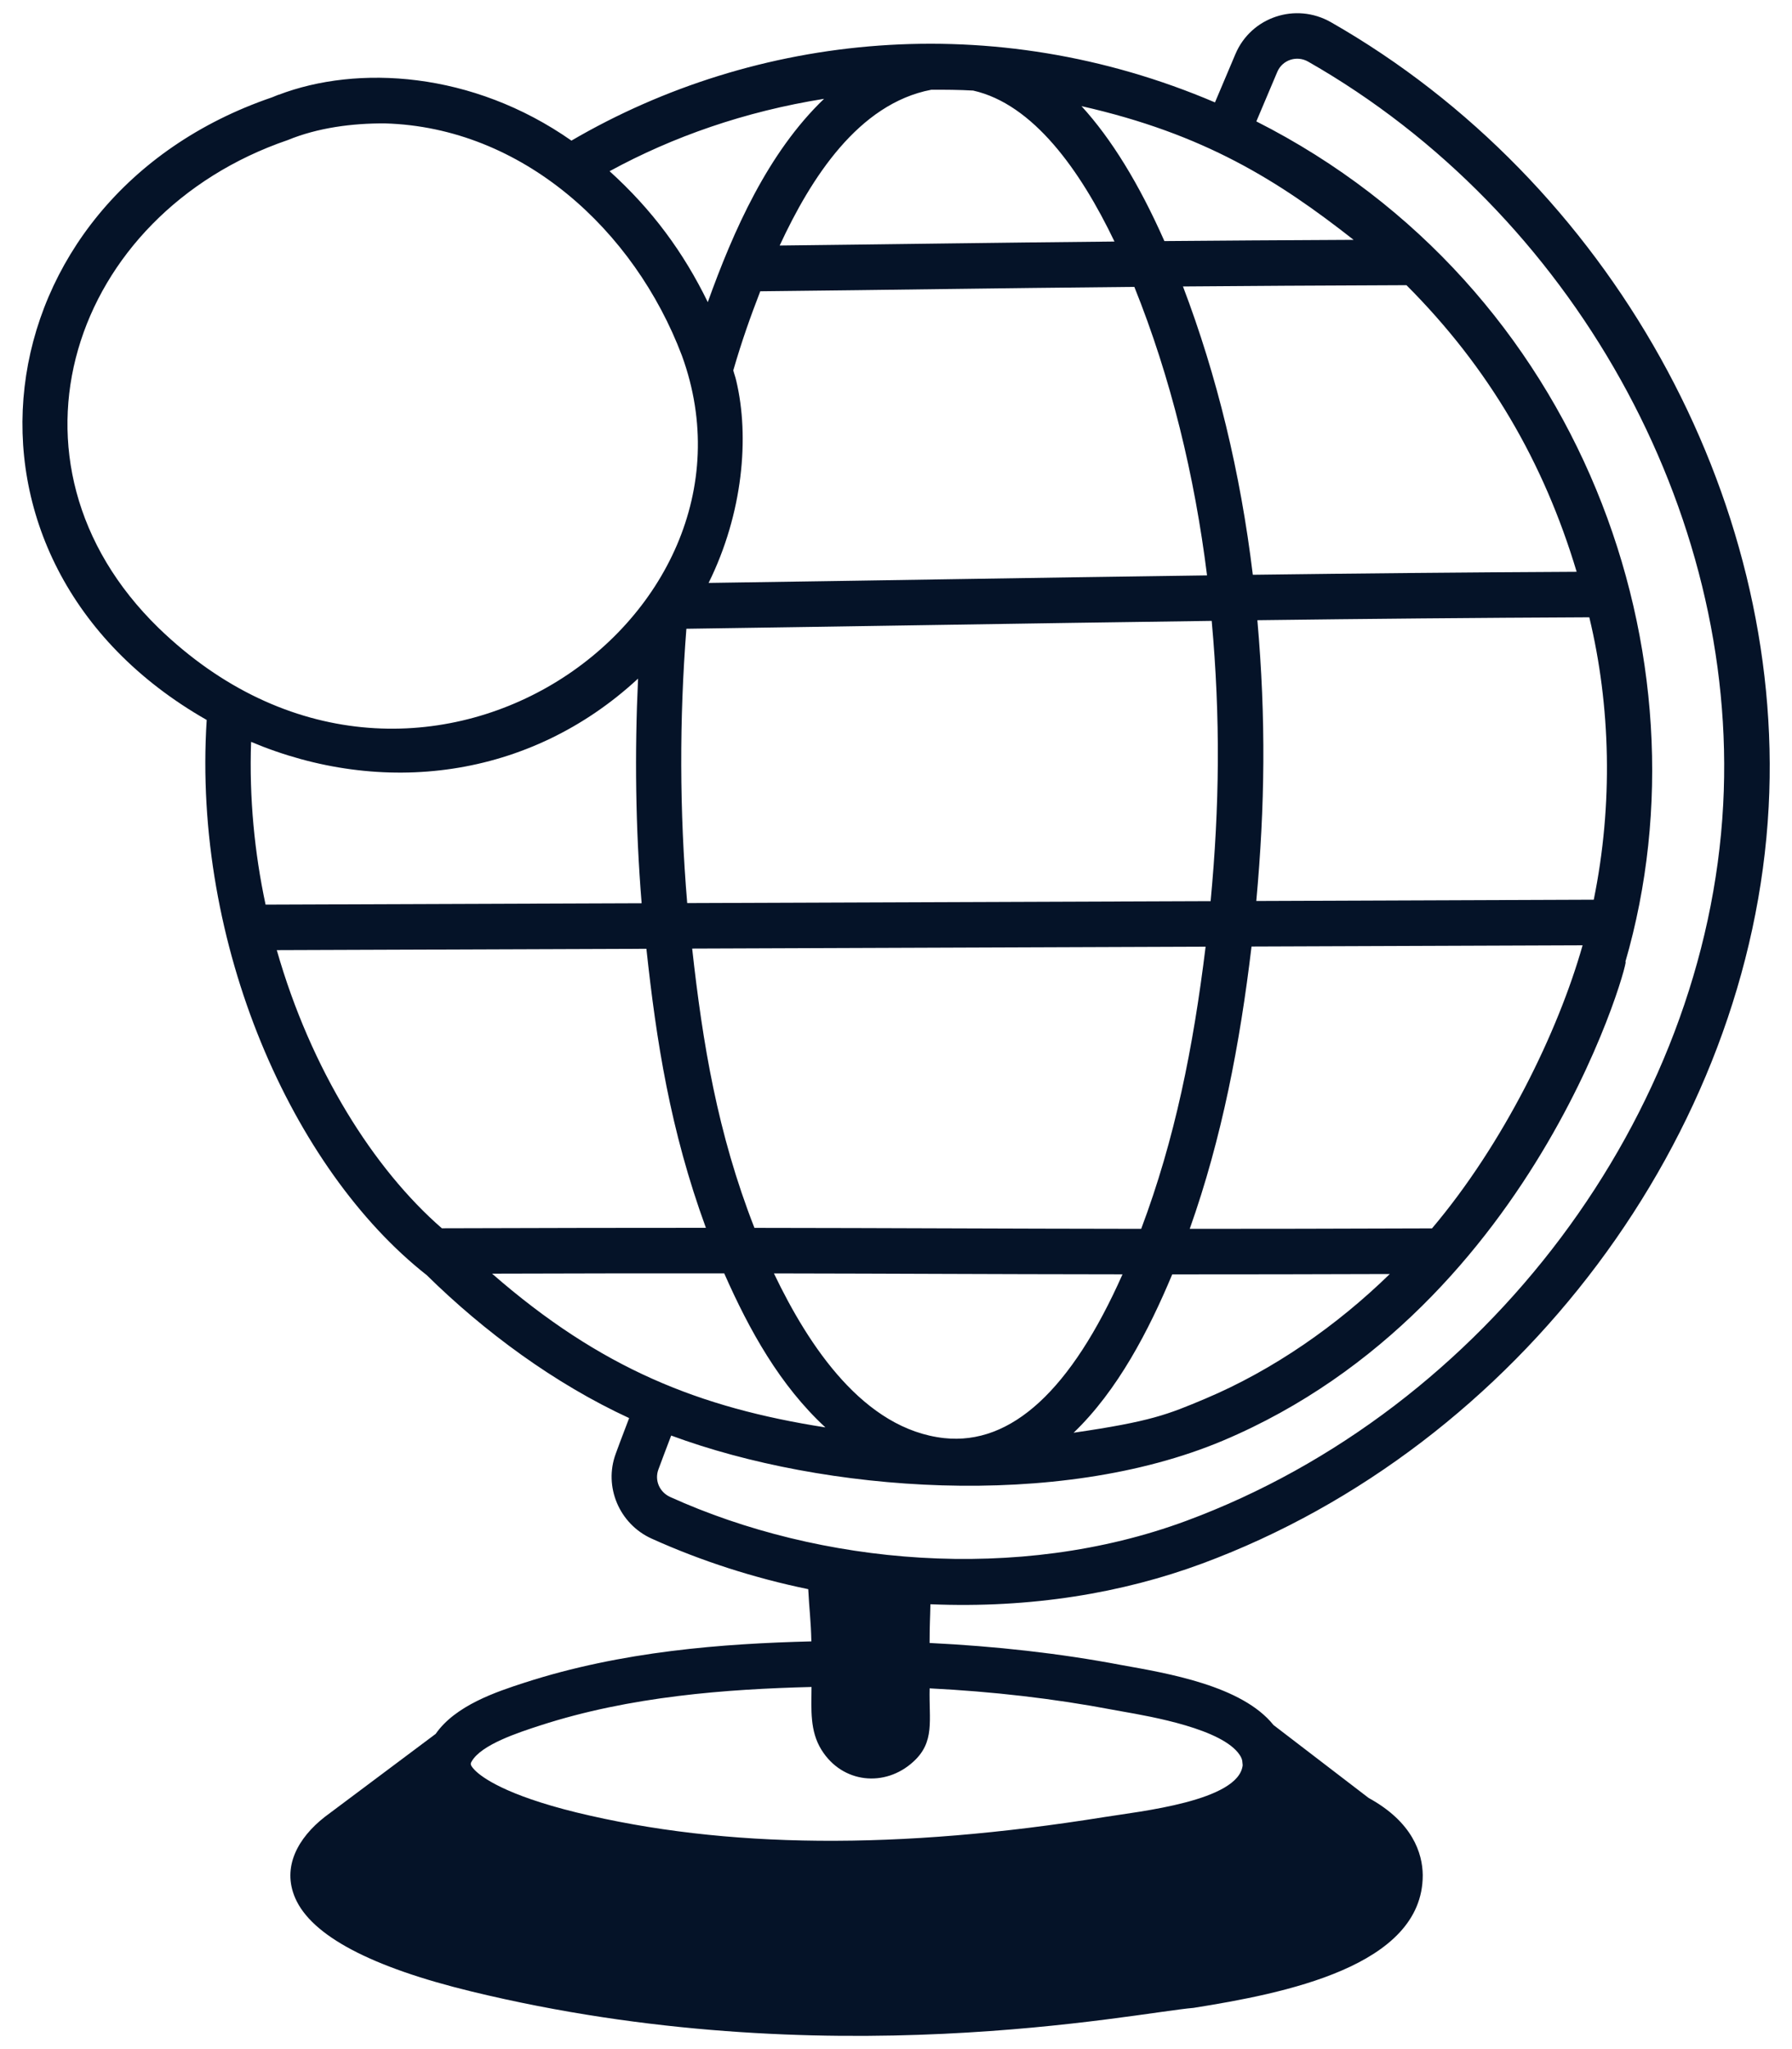 <svg width="35" height="40" viewBox="0 0 35 40" fill="none" xmlns="http://www.w3.org/2000/svg">
<g clip-path="url(#clip0_986_4298)">
<path d="M25.994 0.433C25.305 0.041 24.436 0.333 24.13 1.054L23.73 1.999C19.395 0.15 14.764 0.642 11.161 2.745C9.224 1.389 6.981 1.263 5.44 1.851V1.849L5.311 1.901C-0.431 3.862 -1.404 10.954 4.037 14.054C3.756 18.439 5.709 22.828 8.335 24.892C9.459 25.998 10.833 27.011 12.288 27.682C12.14 28.064 12.049 28.316 12.026 28.378C11.788 29.021 12.095 29.748 12.725 30.034C13.704 30.476 14.735 30.805 15.786 31.022C15.806 31.427 15.838 31.625 15.847 32.041C14.12 32.085 12.148 32.23 10.239 32.849C9.697 33.025 8.897 33.289 8.509 33.847C8.448 33.893 6.198 35.576 6.34 35.47C5.821 35.877 5.502 36.445 5.766 37.052C6.085 37.785 7.244 38.399 9.212 38.876C16.135 40.555 22.15 39.293 23.312 39.195C25.071 38.915 27.788 38.389 27.788 36.607C27.788 36.605 27.788 36.603 27.788 36.602C27.783 36.177 27.59 35.568 26.732 35.098L24.873 33.674C24.258 32.906 22.809 32.665 21.898 32.502C20.694 32.273 19.439 32.135 18.156 32.072C18.157 31.691 18.167 31.604 18.172 31.316C20.143 31.399 21.932 31.095 23.482 30.521C29.654 28.234 34.204 22.162 34.544 15.755C34.866 9.692 31.431 3.535 25.994 0.433ZM26.438 4.682C25.013 4.689 23.805 4.697 22.742 4.706C22.247 3.588 21.706 2.709 21.123 2.072C23.523 2.615 24.962 3.524 26.438 4.682ZM23.54 27.304C22.808 27.612 22.481 27.748 20.969 27.968C21.83 27.143 22.439 25.968 22.895 24.877C24.33 24.877 25.709 24.875 27.144 24.87C26.115 25.873 24.872 26.742 23.54 27.304ZM18.189 1.752C18.462 1.751 18.735 1.752 19.007 1.768C20.177 2.031 21.099 3.321 21.767 4.715C19.247 4.739 17.648 4.766 15.228 4.793C15.837 3.48 16.764 2.024 18.189 1.752ZM14.379 7.429C14.364 7.36 14.339 7.298 14.322 7.23C14.491 6.648 14.652 6.197 14.849 5.686C17.628 5.657 19.28 5.627 22.155 5.6C22.87 7.376 23.333 9.294 23.575 11.232C19.772 11.284 17.587 11.325 13.84 11.379C14.512 10.022 14.642 8.526 14.379 7.429ZM13.406 12.274C16.993 12.223 19.819 12.172 23.666 12.12C23.839 14.026 23.819 15.744 23.645 17.591L13.422 17.629C13.271 15.831 13.268 14.039 13.406 12.274ZM31.041 12.05C31.457 13.775 31.509 15.696 31.128 17.563L24.537 17.588C24.706 15.741 24.728 14.037 24.558 12.107C26.667 12.08 28.826 12.06 31.041 12.05ZM23.547 18.48C23.304 20.458 22.948 22.236 22.289 23.988C19.488 23.985 17.502 23.972 14.735 23.969C14.013 22.124 13.723 20.363 13.519 18.517L23.547 18.48ZM21.924 24.876C20.922 27.131 19.754 28.214 18.441 28.073C16.871 27.901 15.797 26.282 15.116 24.858C17.675 24.862 19.098 24.873 21.924 24.876ZM27.969 23.979C26.104 23.986 24.571 23.988 23.237 23.988C23.865 22.22 24.217 20.377 24.444 18.477L30.91 18.453C30.43 20.149 29.361 22.333 27.969 23.979ZM30.794 11.162C28.635 11.173 26.527 11.193 24.469 11.22C24.227 9.222 23.77 7.34 23.105 5.592C24.332 5.582 25.753 5.573 27.47 5.567C29.077 7.176 30.151 9.018 30.794 11.162ZM16.095 1.929C14.999 2.978 14.325 4.504 13.824 5.898C13.348 4.923 12.739 4.096 11.906 3.342C13.144 2.667 14.548 2.176 16.095 1.929ZM5.621 2.734C6.207 2.493 6.881 2.405 7.52 2.409C10.197 2.486 12.391 4.49 13.319 6.943C15.208 12.122 8.097 17.093 3.097 12.258C-0.231 9.016 1.393 4.179 5.621 2.734ZM12.462 13.247C12.394 14.698 12.412 16.163 12.532 17.632L5.187 17.659C4.971 16.647 4.866 15.579 4.904 14.482C7.456 15.556 10.338 15.213 12.462 13.247ZM5.406 18.547L12.625 18.521C12.819 20.319 13.089 22.061 13.787 23.968C12.354 23.968 10.696 23.97 8.63 23.977C7.303 22.824 6.071 20.879 5.406 18.547ZM9.611 24.863C11.393 24.857 12.86 24.856 14.145 24.857C14.637 25.972 15.236 27.047 16.121 27.864C13.656 27.479 11.738 26.717 9.611 24.863ZM21.913 33.408C22.501 33.511 23.877 33.752 24.213 34.258C24.276 34.353 24.262 34.399 24.271 34.458C24.196 35.159 22.25 35.361 21.579 35.469C17.545 36.117 14.167 36.087 11.261 35.381C9.86 35.037 9.405 34.688 9.275 34.556C9.174 34.451 9.188 34.428 9.212 34.385C9.399 34.056 10.123 33.821 10.551 33.682C12.312 33.111 14.193 32.973 15.85 32.931C15.847 33.38 15.816 33.789 16.043 34.156C16.452 34.816 17.287 34.893 17.835 34.393C18.267 34.004 18.141 33.58 18.157 32.958C19.384 33.02 20.583 33.157 21.736 33.376L21.913 33.408ZM33.656 15.707C33.334 21.771 29.023 27.52 23.172 29.687C19.876 30.908 16.003 30.541 13.091 29.223C12.881 29.128 12.781 28.898 12.859 28.686C12.941 28.468 12.997 28.314 13.109 28.023C16.084 29.124 20.653 29.482 23.884 28.123C30.136 25.486 31.914 18.38 31.74 18.79C31.741 18.788 31.742 18.786 31.743 18.784C33.474 12.839 30.901 5.59 24.538 2.37L24.948 1.401C25.046 1.171 25.327 1.074 25.553 1.205C30.706 4.144 33.961 9.972 33.656 15.707Z" fill="#051328"/>
</g>
<defs>
<clipPath id="clip0_986_4298">
<rect width="34.444" height="40" fill="white" transform="translate(0.278)"/>
</clipPath>
</defs>
</svg>
